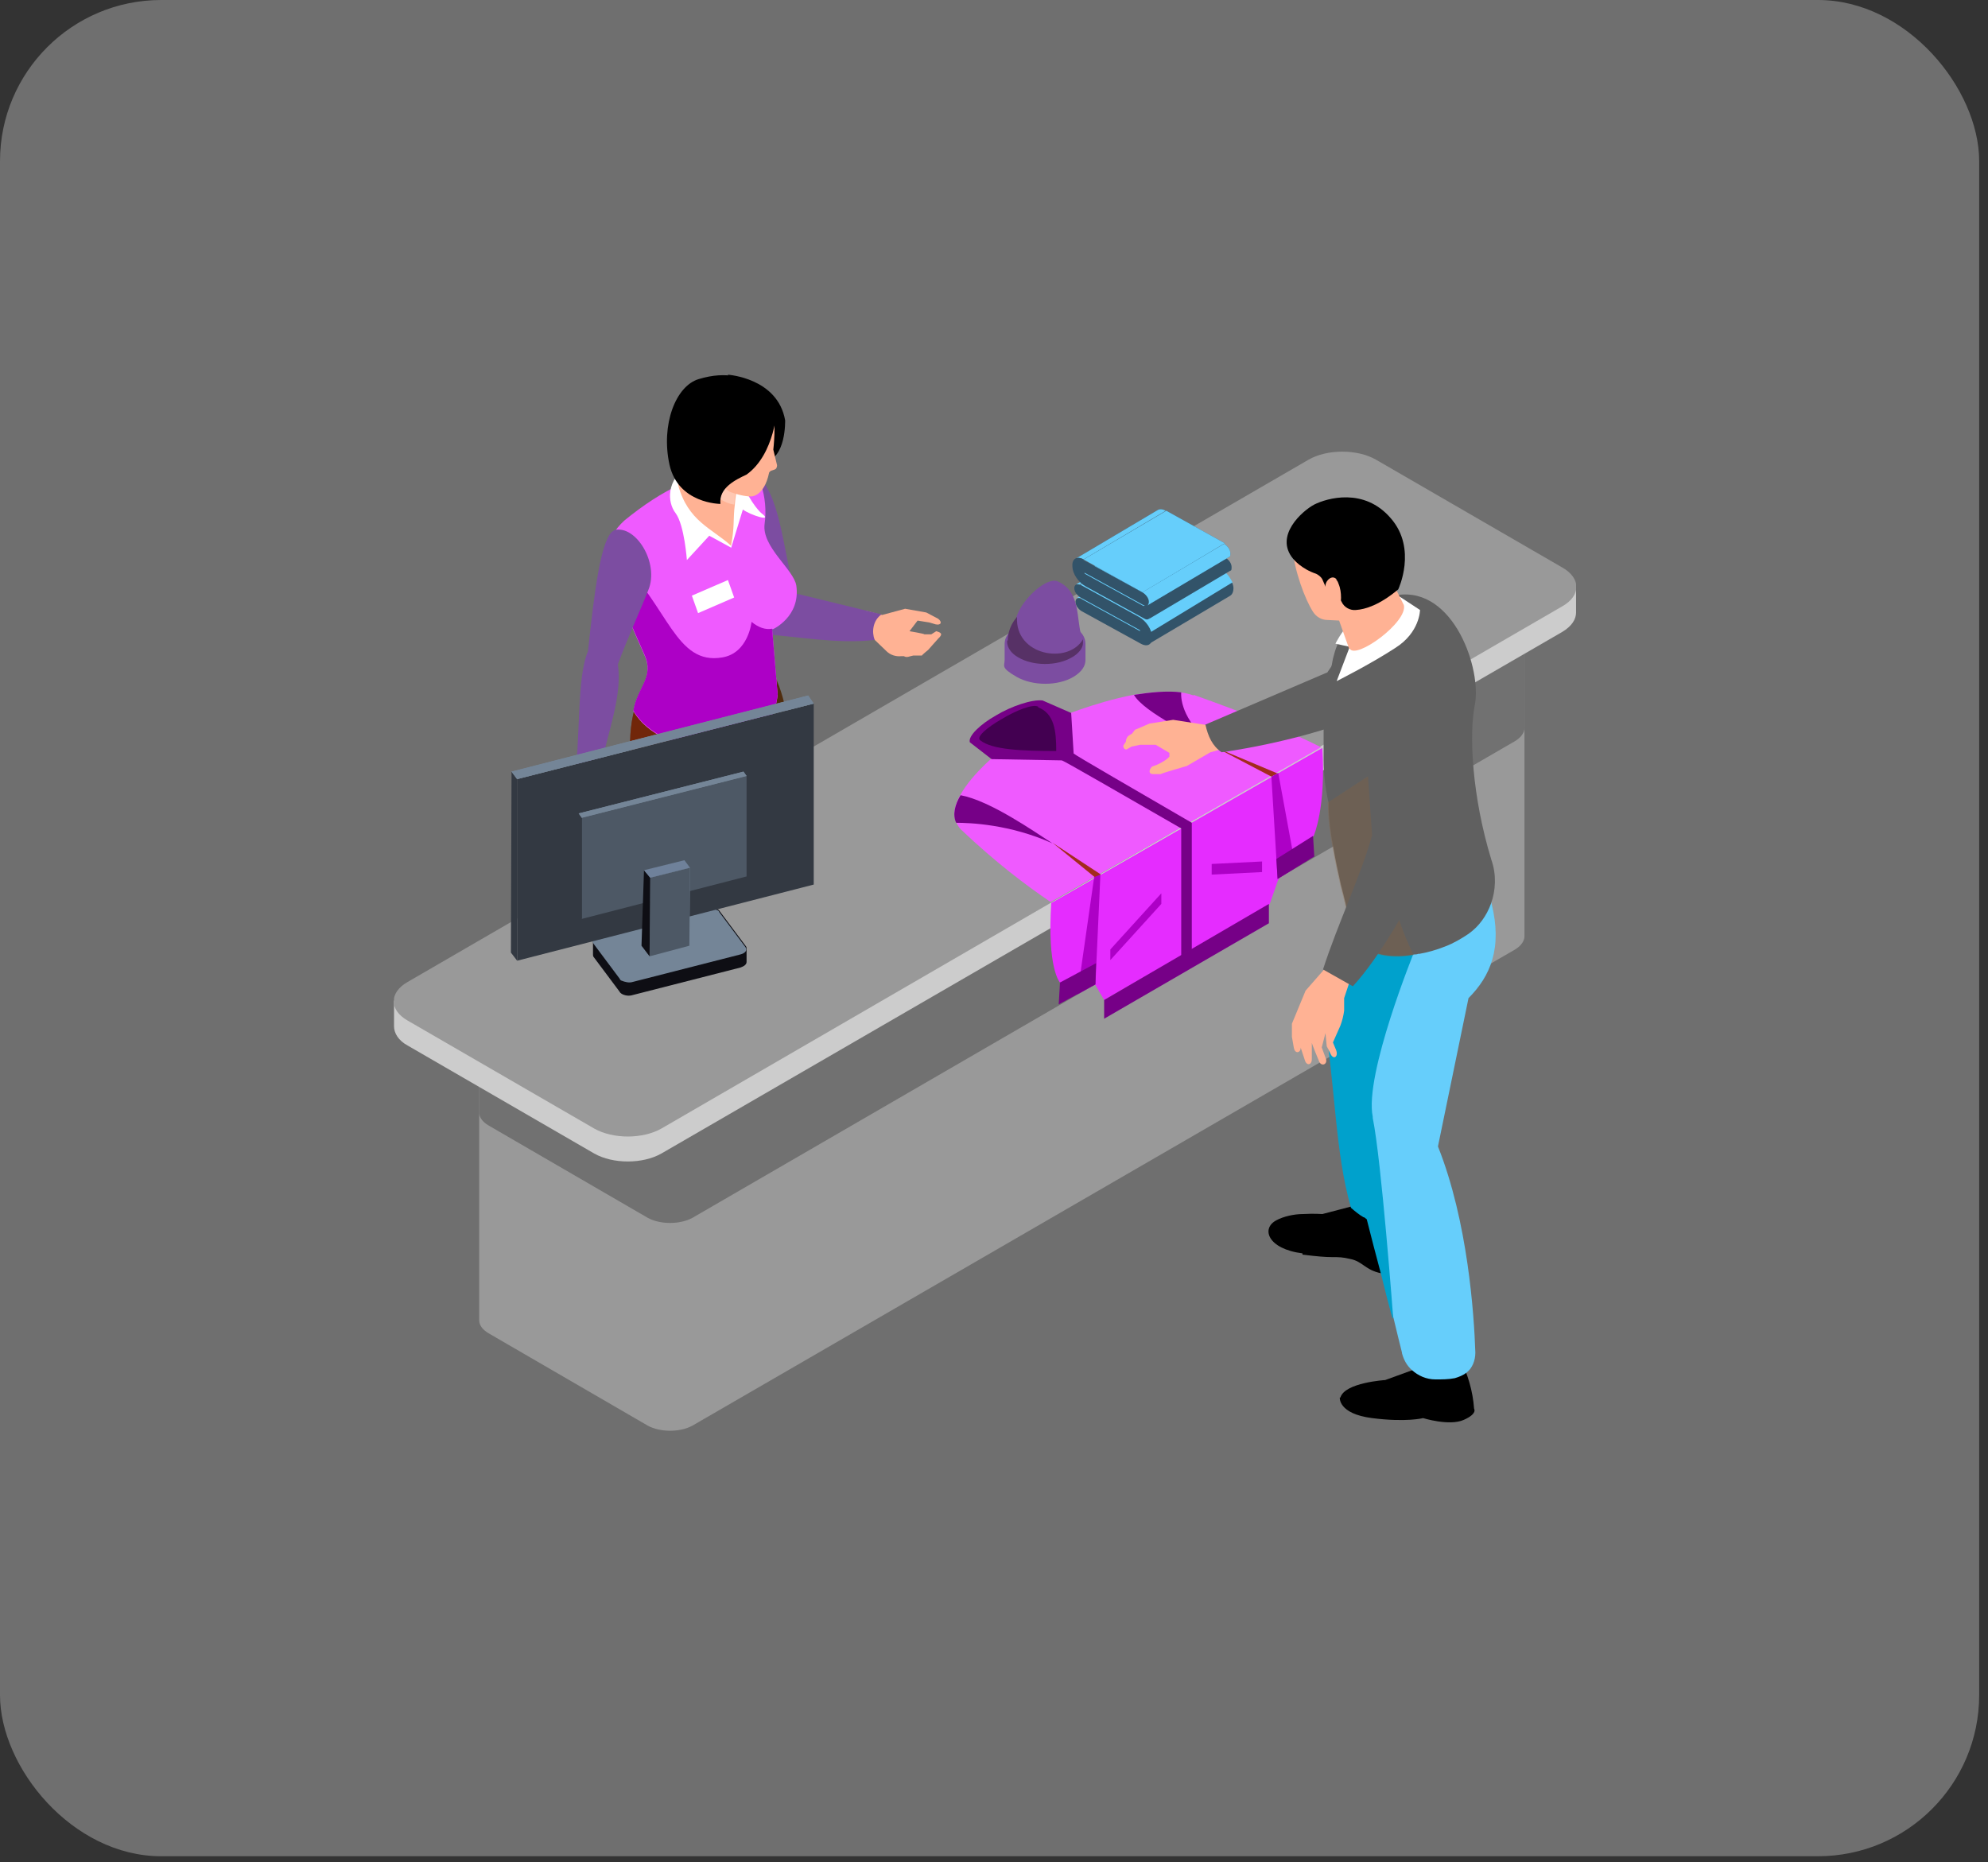 <svg width="111" height="104" viewBox="0 0 111 104" fill="none" xmlns="http://www.w3.org/2000/svg">
<rect x="0" y="0" width="111" height="104" fill="#333333" stroke="none"/>
<rect width="110.507" height="103.663" rx="9" fill="#6F6F6F"/>
<g clip-path="url(#clip0_7_228)">
<path d="M47.553 34.797L48.143 35.216L48.698 35.599L49.497 36.366C49.705 36.575 50.018 36.679 50.33 36.644H50.469C50.643 36.749 50.782 36.644 50.99 36.61H51.476C51.476 36.575 51.823 36.296 51.823 36.296L52.379 35.669C52.691 35.39 52.517 35.32 52.275 35.25L51.997 35.425H51.615C51.615 35.39 50.782 35.25 50.782 35.25L51.233 34.658L51.893 34.763L52.24 34.867C52.552 34.937 52.622 34.728 52.379 34.553L51.719 34.205L50.538 33.996L49.254 34.344L48.316 34.1L47.553 34.797Z" fill="#FFB294"/>
<path d="M42.172 26.468C43.526 27.479 43.699 30.441 44.359 33.124L49.219 34.309C48.733 34.658 48.664 35.285 48.837 35.738C46.754 35.982 44.428 35.529 42.692 35.425C40.158 35.181 43.317 30.511 40.366 29.814L42.172 26.468Z" fill="#7C4DA1"/>
<path d="M41.373 60.237C40.192 59.959 39.22 59.436 38.838 58.599C39.359 55.672 41.338 53.233 43.039 49.678L38.665 49.887C36.755 53.023 37.658 56.996 36.755 58.669C36.234 59.401 35.957 60.133 36.547 60.795L38.248 60.69L39.984 61.666L41.789 61.527C41.963 60.934 42.067 60.377 41.373 60.203V60.237Z" fill="#FFB294"/>
<path d="M36.616 58.948C35.783 59.575 35.818 60.621 36.096 61.422C36.686 62.189 37.866 61.597 38.7 61.771C40.609 62.189 40.644 62.642 41.512 62.572C42.97 62.468 43.907 61.806 43.803 61.318C43.734 60.934 43.074 60.551 42.032 60.237L40.366 59.924C40.644 60.063 40.991 60.168 41.373 60.272C41.928 60.586 41.755 60.969 41.269 61.422C40.748 61.701 40.054 61.492 39.151 61.074L37.241 60.272C36.721 59.993 36.478 59.575 36.616 58.983V58.948Z" fill="#502D0E"/>
<path d="M34.915 64.733C34.811 64.001 34.776 63.339 35.019 62.851C36.304 58.739 34.221 57.136 36.894 52.849C35.714 48.911 36.235 47.343 35.436 41.697C36.339 38.387 42.519 39.258 41.442 40.234C41.72 43.335 40.956 48.876 40.019 52.501C39.186 55.219 37.207 58.983 36.998 62.572C37.484 64.036 37.589 64.977 38.491 65.743L38.04 67.068C38.04 67.068 36.339 66.754 36.304 66.65C36.304 66.545 34.95 64.733 34.95 64.733H34.915Z" fill="#FFB294"/>
<path d="M35.019 62.851C34.464 63.374 34.533 64.35 34.707 65.047C35.019 65.604 35.436 65.953 35.922 66.789L36.373 67.347C37.276 68.009 38.804 68.044 39.325 67.625C39.637 66.998 39.186 66.406 38.075 65.395C38.526 66.197 38.075 66.615 37.033 66.58C36.547 66.51 36.165 65.848 35.575 64.977C35.019 64.071 34.672 63.513 35.019 62.851Z" fill="#502D0E"/>
<path d="M44.116 49.643C43.56 51.212 42.657 52.187 41.477 52.64C40.852 52.884 40.193 52.989 39.429 52.954C38.491 52.954 37.45 52.71 36.304 52.327L35.436 44.381C35.054 42.011 34.985 39.851 36.026 38.282C36.165 38.108 36.304 37.899 36.443 37.76L42.553 36.853C44.289 38.108 44.671 44.276 44.081 49.643H44.116Z" fill="#502D0E"/>
<g style="mix-blend-mode:multiply" opacity="0.5">
<path d="M41.477 52.64L39.429 52.954C38.491 52.954 37.45 52.71 36.304 52.327L35.436 44.381C35.054 42.011 34.985 39.85 36.026 38.282L43.178 39.746C42.172 44.869 36.061 48.423 41.442 52.64H41.477Z" fill="#912005"/>
</g>
<path d="M43.109 35.111L43.421 38.805C42.935 43.196 36.79 42.255 35.367 39.711C35.575 38.422 36.547 37.864 35.992 36.609C35.228 34.902 34.672 33.543 34.672 33.543C34.499 33.09 34.325 32.706 34.221 32.358C33.77 31.034 33.77 30.093 34.846 29.082C36.929 27.374 39.081 26.259 41.442 26.224C42.38 25.911 42.901 27.827 42.692 29.256C42.519 30.546 44.324 31.8 44.463 32.706C44.706 34.449 43.144 35.146 43.144 35.146L43.109 35.111Z" fill="#EF5AFF"/>
<path d="M40.817 30.581L39.602 29.918L38.352 31.277C38.352 31.277 38.214 29.326 37.727 28.664C37.241 28.037 37.207 26.817 38.387 26.015C39.568 25.214 41.303 26.503 41.303 26.503C41.651 27.758 42.38 28.559 42.519 28.664C43.213 29.186 41.894 28.768 41.477 28.455L40.817 30.615V30.581Z" fill="white"/>
<path d="M43.421 38.77C42.935 43.161 36.79 42.22 35.367 39.676C35.575 38.387 36.547 37.829 35.992 36.575C35.228 34.867 34.672 33.508 34.672 33.508C34.499 33.055 34.325 32.672 34.221 32.323C34.29 31.661 34.429 31.103 34.568 31.243C37.311 33.856 37.727 37.167 40.331 36.714C41.789 36.47 41.963 34.728 41.963 34.728C42.345 35.041 42.727 35.181 43.109 35.111L43.421 38.805V38.77Z" fill="#AD00C6"/>
<path d="M41.303 26.364C41.303 26.398 41.303 26.433 41.303 26.503C41.13 27.27 41.06 27.793 41.026 28.211C40.922 29.047 41.026 29.396 40.817 30.476C39.741 29.5 38.422 29.117 37.866 27.096L37.971 24.273L41.165 26.12L41.303 26.329V26.364Z" fill="#FFB294"/>
<g style="mix-blend-mode:multiply">
<path d="M41.269 26.468C41.095 27.235 41.026 27.758 40.991 28.176C39.429 27.967 38.804 25.632 38.838 25.597L41.303 26.468H41.269Z" fill="#FFC8B3"/>
</g>
<path d="M40.644 20.927C40.644 20.927 43.421 21.102 43.838 23.471C43.838 23.471 43.907 25.632 42.657 25.806C41.408 26.015 40.644 20.927 40.644 20.927Z" fill="black"/>
<path d="M39.95 25.562C39.95 25.562 40.054 27.165 40.783 27.479C41.547 27.758 41.963 27.723 41.963 27.723C41.963 27.723 42.657 27.723 42.935 26.433C42.935 26.364 43.005 26.329 43.039 26.294L43.248 26.224C43.352 26.189 43.387 26.085 43.387 25.98L43.178 25.109C43.178 25.109 43.352 23.645 43.144 22.879C42.727 21.555 39.568 20.544 38.422 22.461C37.276 24.377 38.491 25.632 38.491 25.632L39.95 25.562Z" fill="#FFB294"/>
<path d="M43.387 22.774C43.387 22.774 43.282 25.353 41.685 26.503C41.095 26.782 40.123 27.235 40.227 28.141C40.227 28.141 37.866 28.141 37.38 25.946C36.894 23.715 37.727 21.555 39.012 21.171C42.206 20.195 43.387 22.809 43.387 22.809V22.774Z" fill="black"/>
<path d="M32.416 42.952L32.103 43.823L30.784 45.392L30.298 46.472L29.985 47.727C29.916 47.971 30.055 48.145 30.159 48.005L30.02 48.528C29.916 48.911 30.159 48.981 30.298 48.667L31.096 46.995L30.471 48.772C30.367 49.12 30.61 49.19 30.784 48.877L31.686 46.995L31.27 48.528C31.166 48.946 31.374 49.051 31.582 48.667L32.763 46.193L32.832 47.204L32.936 47.727C33.006 48.075 33.318 47.971 33.318 47.587V47.099L33.561 46.263L33.249 44.381L33.179 43.092L32.416 42.952Z" fill="#FFC1A8"/>
<path d="M34.256 29.64C33.561 30.023 33.179 33.055 32.832 36.365C32.173 37.899 32.45 41.244 32.034 43.928C32.45 43.928 32.728 44.241 33.284 44.52C33.527 41.697 34.811 39.293 34.499 37.097C35.054 35.599 35.749 34.1 36.2 32.95C36.825 31.452 35.505 29.291 34.29 29.605L34.256 29.64Z" fill="#7C4DA1"/>
<path d="M40.991 33.368L38.977 34.24L38.63 33.264L40.644 32.393L40.991 33.368Z" fill="white"/>
<path d="M85.118 33.264V52.291C85.118 52.535 84.945 52.814 84.598 53.023L38.665 79.614C37.971 79.997 36.86 79.997 36.165 79.614L27.277 74.456C26.93 74.247 26.756 74.003 26.756 73.724V54.696L27.937 54.522L73.21 28.35C73.904 27.932 75.015 27.932 75.71 28.35L84.459 33.403L85.118 33.264Z" fill="#999999"/>
<g style="mix-blend-mode:multiply" opacity="0.8">
<path d="M85.118 33.159V40.652C85.118 40.896 84.945 41.175 84.598 41.384L38.665 68.009C37.971 68.392 36.86 68.392 36.165 68.009L27.277 62.851C26.93 62.642 26.756 62.398 26.756 62.119V54.627L27.937 54.452L73.21 28.245C73.904 27.827 75.015 27.827 75.71 28.245L84.459 33.299L85.118 33.159Z" fill="#666666"/>
</g>
<path d="M84.598 33.891L38.665 60.516C37.971 60.899 36.86 60.899 36.165 60.516L27.277 55.358C26.583 54.975 26.583 54.313 27.277 53.895L73.21 27.305C73.904 26.921 75.015 26.921 75.71 27.305L84.598 32.462C85.292 32.846 85.292 33.508 84.598 33.926V33.891Z" fill="#686A9A"/>
<path d="M86.993 32.985L76.821 27.096C75.779 26.503 74.113 26.503 73.071 27.096L23.805 55.637L22 55.881V57.31C22 57.693 22.243 58.111 22.764 58.39L33.179 64.419C34.221 65.012 35.887 65.012 36.929 64.419L87.236 35.285C87.757 34.971 88 34.588 88 34.205V32.776L86.993 32.985Z" fill="#CCCCCC"/>
<path d="M87.236 33.856L36.929 63.025C35.888 63.618 34.221 63.618 33.179 63.025L22.764 56.996C21.722 56.404 21.722 55.428 22.764 54.836L73.071 25.667C74.113 25.074 75.779 25.074 76.821 25.667L87.236 31.696C88.278 32.288 88.278 33.264 87.236 33.856Z" fill="#999999"/>
<path d="M41.685 52.989C41.685 52.954 41.685 52.884 41.651 52.849L40.193 50.898C40.193 50.863 40.123 50.828 40.088 50.793C39.915 50.689 39.672 50.654 39.464 50.724L33.457 52.257C33.249 52.327 33.11 52.431 33.11 52.571V53.302C33.11 53.337 33.11 53.407 33.145 53.442L34.603 55.393C34.603 55.428 34.672 55.463 34.707 55.498C34.881 55.602 35.124 55.637 35.332 55.568L41.338 54.034C41.547 53.965 41.685 53.86 41.685 53.721V52.989Z" fill="#0E0E14"/>
<path d="M40.054 50.828C40.088 50.828 40.158 50.898 40.158 50.933L41.616 52.884C41.755 53.058 41.616 53.233 41.338 53.302L35.332 54.836C35.124 54.905 34.881 54.836 34.707 54.766C34.672 54.766 34.603 54.696 34.603 54.661L33.145 52.71C33.006 52.536 33.145 52.361 33.422 52.292L39.429 50.758C39.637 50.689 39.88 50.758 40.054 50.828Z" fill="#748597"/>
<path d="M45.435 39.293V49.399L28.874 53.651V43.51L45.435 39.293Z" fill="#333942"/>
<path d="M28.874 43.51V53.651L28.527 53.198L28.562 43.092L28.874 43.51Z" fill="#333942"/>
<path d="M45.123 38.84L45.435 39.293L28.874 43.51L28.562 43.092L45.123 38.84Z" fill="#748597"/>
<path d="M45.123 38.84L45.435 39.293L28.874 43.51L28.562 43.092L45.123 38.84Z" fill="#748597"/>
<path d="M41.685 43.335V48.946L32.485 51.316V45.67L41.685 43.335Z" fill="#4D5865"/>
<path d="M32.485 45.67V51.316L32.311 51.072V45.426L32.485 45.67Z" fill="#333942"/>
<path d="M41.512 43.092L41.685 43.336L32.485 45.67L32.311 45.426L41.512 43.092Z" fill="#748597"/>
<path d="M41.512 43.092L41.685 43.336L32.485 45.67L32.311 45.426L41.512 43.092Z" fill="#748597"/>
<path d="M38.526 48.458L38.491 52.814L36.269 53.407L36.304 49.016L38.526 48.458Z" fill="#748597"/>
<path d="M38.526 48.458L38.491 52.814L36.269 53.407L36.304 49.016L38.526 48.458Z" fill="#4D5865"/>
<path d="M36.304 49.016L36.269 53.407L35.818 52.814L35.957 48.598L36.304 49.016Z" fill="#0E0E14"/>
<path d="M38.214 48.04L38.526 48.458L36.304 49.016L35.957 48.598L38.214 48.04Z" fill="#6F819A"/>
<path d="M66.648 38.84C66.44 38.77 66.197 38.7 65.919 38.666C65.121 38.561 64.183 38.666 63.281 38.805C61.093 39.223 58.975 40.129 58.975 40.129L55.885 41.907C55.885 41.907 54.323 43.126 53.629 44.381C53.316 44.904 53.177 45.461 53.386 45.914C53.455 46.054 53.525 46.193 53.663 46.332C55.573 48.145 57.274 49.434 58.663 50.375L73.766 41.732C72.099 40.896 69.808 39.92 66.648 38.805V38.84Z" fill="#EF5AFF"/>
<path d="M58.767 47.064L61.163 49.016L61.475 48.842L58.767 47.064Z" fill="#A32B1D"/>
<path d="M67.933 41.767L70.988 43.37L71.335 43.196L67.933 41.767Z" fill="#A32B1D"/>
<path d="M59.947 42.081L59.809 39.816L58.212 39.118C57.621 39.049 56.476 39.432 55.608 39.955C54.74 40.443 54.045 41.105 54.15 41.453L55.365 42.394L59.288 42.464C59.427 42.499 62.621 44.346 65.954 46.263L66.162 46.158L66.266 46.088L66.544 45.949C63.246 44.032 60.052 42.185 59.947 42.081Z" fill="#760087"/>
<path d="M53.629 44.416C53.316 44.938 53.177 45.496 53.386 45.949C54.115 45.949 56.371 46.019 58.767 47.099C57.691 46.402 55.295 44.729 53.663 44.416H53.629Z" fill="#760087"/>
<path d="M67.933 41.767C66.058 40.408 65.919 39.084 65.954 38.666C65.155 38.561 64.218 38.666 63.315 38.805C63.871 39.781 66.718 41.14 67.933 41.767Z" fill="#760087"/>
<path d="M57.968 39.467C57.691 39.293 56.719 39.676 55.92 40.164C55.122 40.617 54.462 41.175 54.74 41.349C55.399 41.872 57.066 41.941 58.975 41.941C58.975 40.826 58.871 39.85 57.968 39.502V39.467Z" fill="#430051"/>
<path d="M58.698 50.41C58.455 54.104 59.184 54.87 59.184 54.87L61.163 55.01L61.649 55.846L70.884 50.514L71.37 49.12L73.349 46.681C73.349 46.681 74.043 45.148 73.835 41.767L58.732 50.41H58.698Z" fill="#E52CFF"/>
<path d="M61.093 48.981L60.156 55.533L61.163 54.975L61.441 48.842L61.093 48.981Z" fill="#AD00C6"/>
<path d="M70.988 43.37L71.335 49.086L72.342 48.458L71.37 43.161L70.988 43.37Z" fill="#AD00C6"/>
<path d="M66.509 45.949L66.197 45.879L65.954 46.054V46.298C65.954 49.817 65.954 53.372 65.954 53.372L66.544 53.023C66.544 53.023 66.544 49.469 66.544 45.949H66.509Z" fill="#760087"/>
<path d="M59.114 56.09L59.184 54.87L61.197 53.79L61.163 54.975L59.114 56.09Z" fill="#760087"/>
<path d="M71.266 47.97L71.335 49.086L73.384 47.831L73.314 46.681L71.266 47.97Z" fill="#760087"/>
<path d="M61.649 56.892L70.849 51.56V50.48L61.649 55.846V56.892Z" fill="#760087"/>
<path d="M61.996 53.616L64.843 50.479V49.887L61.996 53.023V53.616Z" fill="#AD00C6"/>
<path d="M67.655 48.842L70.467 48.702V48.11L67.655 48.249V48.842Z" fill="#AD00C6"/>
<path d="M68.766 40.059L67.516 40.513L65.502 40.199L64.183 40.408L63.454 40.722C63.385 40.722 63.35 40.791 63.315 40.826L63.211 40.966L63.037 41.07C62.933 41.14 62.864 41.279 62.864 41.419L62.725 41.628C62.69 41.767 62.829 41.907 62.933 41.837L63.176 41.697L63.662 41.593H64.53L65.294 42.046V42.255C65.086 42.499 64.6 42.708 64.6 42.708L64.322 42.813C64.148 42.987 64.114 43.231 64.391 43.231H64.808C64.808 43.196 66.266 42.778 66.266 42.778L67.585 42.011L69.113 41.593L68.731 40.025L68.766 40.059Z" fill="#FFB294"/>
<path d="M74.807 78.045C74.807 78.045 74.703 78.951 76.612 79.195C78.522 79.439 79.459 79.195 79.459 79.195C79.459 79.195 80.918 79.648 81.716 79.3C82.515 78.951 82.306 78.672 82.306 78.672C82.237 77.697 81.959 76.721 81.473 75.78L79.286 74.978L78.973 76.477L77.341 77.07C77.341 77.07 75.085 77.209 74.842 78.045H74.807Z" fill="black"/>
<path d="M72.724 70.065C73.557 70.169 74.008 70.204 74.356 70.204C74.772 70.204 74.946 70.204 75.397 70.309C76.092 70.448 76.231 70.936 77.133 71.11C77.203 71.11 77.272 71.11 77.341 71.11C77.446 71.11 77.55 71.11 77.654 71.11V66.963L77.064 66.719L76.508 66.51L75.918 66.266V66.336L75.432 67.381L74.772 67.555L73.835 67.799C73.835 67.799 73.349 67.765 72.759 67.799C72.238 67.799 71.648 67.939 71.266 68.148C70.398 68.601 70.78 69.751 72.724 69.995V70.065Z" fill="black"/>
<path d="M73.87 56.369C74.599 60.969 74.529 64.28 75.432 67.451C75.675 67.66 75.883 67.834 76.126 67.974C76.196 67.974 76.23 68.043 76.3 68.078C76.335 68.078 76.369 68.113 76.439 68.148C76.716 68.287 76.994 68.357 77.272 68.427C77.376 68.427 77.515 68.462 77.619 68.462C78.001 68.462 78.418 68.462 79.702 68.392L79.216 58.983L79.32 56.334L80.64 52.849L81.403 50.828L80.57 50.549L78.557 49.852L77.723 49.573L76.196 49.05L76.022 49.538L75.224 51.664L74.39 53.895L73.87 55.254C73.731 55.602 73.696 55.986 73.765 56.369H73.87Z" fill="#00A1CC"/>
<path d="M80.293 64.036C81.959 68.218 82.306 73.41 82.376 75.536C82.376 75.989 82.202 76.407 81.89 76.651C81.716 76.791 81.473 76.895 81.23 76.965C80.883 77.035 80.501 77.035 80.154 77.035C79.633 77.035 79.181 76.826 78.834 76.512C78.557 76.268 78.383 75.954 78.279 75.571C78.279 75.571 78.279 75.571 78.279 75.536C78.14 74.978 77.966 74.281 77.793 73.55C77.585 72.783 77.376 71.947 77.168 71.11C76.89 70.065 76.612 69.019 76.369 68.043C76.196 67.451 76.057 66.859 75.918 66.371C75.606 65.186 75.397 64.384 75.397 64.384C74.46 60.028 75.675 54.696 76.196 52.884C76.265 52.605 76.335 52.396 76.369 52.291C76.369 52.257 76.369 52.222 76.369 52.222L78.244 51.49L79.737 50.898L80.674 50.514L83.035 49.573C83.139 49.887 83.209 50.166 83.278 50.444C83.903 52.954 83.209 54.522 81.994 55.742L80.293 64.001V64.036Z" fill="#66CEFB"/>
<path d="M76.647 62.433C77.133 64.802 77.793 73.654 77.793 73.654L77.723 73.55C77.515 72.783 77.307 71.947 77.098 71.11C76.821 70.065 76.543 69.019 76.3 68.043C76.126 67.451 75.987 66.859 75.849 66.371C75.536 65.186 75.328 64.384 75.328 64.384C74.39 60.028 75.606 54.696 76.126 52.884C76.196 52.605 76.265 52.396 76.3 52.291L78.973 53.128C78.973 53.128 76.161 60.028 76.647 62.363V62.433Z" fill="#00A1CC"/>
<path d="M67.308 40.478C67.447 41.105 67.69 41.663 68.21 42.011C68.21 42.011 72.238 41.488 75.779 40.094L79.286 35.181L76.647 33.787L74.113 37.55L67.273 40.478H67.308Z" fill="#606060"/>
<path d="M73.904 42.464C73.904 43.266 74.008 44.067 74.182 44.834V44.904C74.182 45.67 74.286 46.472 74.425 47.203C74.564 48.04 74.737 48.807 74.876 49.434C75.085 50.235 75.224 50.793 75.224 50.967C75.224 51.211 75.224 51.42 75.293 51.629C75.432 52.187 75.744 52.605 76.126 52.884C76.925 53.442 78.07 53.476 78.973 53.302C79.043 53.302 79.112 53.302 79.181 53.267H79.251C79.668 53.198 80.188 53.058 80.709 52.849C81.16 52.675 81.577 52.431 81.994 52.152C82.584 51.734 83.001 51.142 83.244 50.479C83.521 49.713 83.556 48.842 83.278 48.04C82.167 44.416 82.028 40.965 82.341 39.397C82.757 37.376 81.16 32.776 78.036 33.229C77.932 33.229 77.793 33.264 77.689 33.299C77.689 33.299 77.619 33.299 77.585 33.299C77.446 33.334 77.307 33.403 77.168 33.438C77.029 33.508 76.925 33.577 76.821 33.682C76.682 33.786 76.543 33.856 76.439 33.961C76.126 34.17 75.849 34.414 75.606 34.658C75.362 34.867 75.189 35.111 75.015 35.355C74.876 35.564 74.772 35.773 74.668 36.017C74.564 36.261 74.495 36.505 74.425 36.784C74.39 36.958 74.356 37.167 74.321 37.341C74.113 38.491 73.974 39.676 73.904 40.791C73.904 41.349 73.904 41.941 73.904 42.499V42.464Z" fill="#606060"/>
<g style="mix-blend-mode:multiply" opacity="0.3">
<path d="M74.147 44.869V44.938C74.147 45.705 74.251 46.507 74.39 47.238C74.529 48.075 74.703 48.841 74.842 49.469C75.05 50.27 75.189 50.828 75.189 51.002C75.189 51.246 75.189 51.455 75.258 51.664C75.397 52.222 75.71 52.64 76.092 52.919C76.89 53.476 78.036 53.511 78.939 53.337C78.626 52.745 78.383 52.117 78.175 51.525C78.036 51.107 77.932 50.688 77.862 50.235C77.828 50.026 77.793 49.817 77.758 49.573C77.515 47.622 77.828 45.531 78.591 43.091C78.73 42.603 78.904 42.115 79.077 41.593L74.113 44.834L74.147 44.869Z" fill="#8C6239"/>
</g>
<path d="M78.175 33.334L79.286 34.065C79.286 34.065 79.286 35.32 77.897 36.191C76.508 37.097 74.633 38.038 74.633 38.038L75.362 36.121L74.564 35.947C74.564 35.947 75.744 33.438 78.175 33.334Z" fill="white"/>
<path d="M75.328 36.226L74.46 33.787L77.654 32.323L78.383 33.787C78.626 34.728 75.71 36.853 75.362 36.226H75.328Z" fill="#FFB294"/>
<path d="M75.536 34.693L74.113 34.623C73.8 34.623 73.488 34.449 73.314 34.17C72.863 33.473 72.273 31.87 72.168 30.65C72.03 28.768 73.939 27.897 75.189 27.967C76.474 28.071 77.758 28.768 78.14 30.337C78.522 31.905 77.619 33.403 77.619 33.403L75.501 34.658L75.536 34.693Z" fill="#FFB294"/>
<path d="M72.238 31.243C72.238 31.243 72.654 31.765 73.488 32.044C73.627 32.114 73.765 32.218 73.835 32.358L74.078 32.915L74.737 33.299L74.911 33.612C75.05 33.926 75.397 34.1 75.71 34.065C76.23 34.031 77.029 33.787 78.07 32.915C78.07 32.915 79.147 30.65 77.654 28.942C76.161 27.2 74.078 27.827 73.383 28.176C72.724 28.524 71.127 29.918 72.203 31.208L72.238 31.243Z" fill="black"/>
<path d="M74.599 32.358C74.668 32.427 74.703 32.497 74.738 32.602C74.842 32.846 74.876 33.124 74.876 33.368C74.876 33.473 74.876 33.577 74.807 33.682C74.738 33.786 74.668 33.856 74.564 33.856C74.425 33.856 74.321 33.717 74.286 33.577C74.182 33.333 73.974 32.95 74.008 32.671C74.043 32.392 74.39 32.079 74.633 32.358H74.599Z" fill="#FFB294"/>
<path d="M74.842 52.535C74.772 52.535 73.904 54.173 73.904 54.173L72.897 55.324L72.134 57.17V57.902L72.238 58.495C72.307 58.913 72.654 58.774 72.62 58.495L72.863 59.227C72.967 59.54 73.245 59.471 73.245 59.157V58.216C73.21 58.216 73.661 59.296 73.661 59.296C73.8 59.575 74.113 59.436 74.043 59.157L73.8 58.495L74.008 57.693L74.078 58.425L74.321 58.913C74.495 59.192 74.738 58.983 74.599 58.634L74.425 58.216L74.842 57.275C74.946 56.996 75.015 56.717 75.05 56.439V55.742L75.328 54.905L75.536 53.128L74.842 52.466V52.535Z" fill="#FFB294"/>
<path d="M76.231 41.209L76.612 46.646C75.953 48.981 74.703 51.56 73.87 54.139L75.536 55.08C77.099 53.372 78.591 50.654 80.084 47.796L80.223 41.209C80.466 37.097 76.161 38.212 76.231 41.175V41.209Z" fill="#606060"/>
<path d="M64.704 30.685L60.121 33.403C60.19 33.403 60.26 33.403 60.329 33.403L64.912 30.685C64.808 30.65 64.739 30.615 64.704 30.685Z" fill="#66CEFB"/>
<path d="M64.669 29.918L60.086 32.637C60.156 32.637 60.225 32.637 60.294 32.637L64.877 29.918C64.773 29.884 64.704 29.849 64.669 29.918Z" fill="#66CEFB"/>
<path d="M63.627 35.285L68.245 32.532L64.947 30.72L60.329 33.438L63.627 35.285Z" fill="#66CEFB"/>
<path d="M63.593 34.484L68.176 31.765L64.912 29.919L60.295 32.672L63.593 34.484Z" fill="#66CEFB"/>
<path d="M63.593 34.484L68.176 31.765C68.453 31.94 68.696 32.253 68.835 32.567L64.252 35.355C64.148 35.006 63.87 34.658 63.593 34.484Z" fill="#66CEFB"/>
<path d="M64.287 35.599C64.287 35.529 64.287 35.425 64.218 35.32L68.8 32.532C68.835 32.636 68.87 32.741 68.87 32.846C68.87 33.055 68.8 33.194 68.696 33.264L64.114 35.982C64.218 35.912 64.287 35.773 64.287 35.564V35.599Z" fill="#325369"/>
<path d="M60.294 32.672C60.121 32.567 59.982 32.672 59.982 32.846C59.982 33.055 60.156 33.264 60.329 33.369L63.627 35.181C63.627 35.181 63.662 35.216 63.662 35.25L60.364 33.438C60.19 33.334 60.051 33.438 60.051 33.612C60.051 33.822 60.225 34.031 60.399 34.135L63.697 35.947C64.079 36.157 64.357 35.982 64.322 35.564C64.322 35.146 63.975 34.658 63.593 34.449L60.294 32.637V32.672Z" fill="#325369"/>
<path d="M65.12 29.221L60.538 31.94C60.538 31.94 60.538 31.974 60.572 32.009L65.155 29.291C65.155 29.291 65.12 29.256 65.12 29.221Z" fill="#66CEFB"/>
<path d="M64.634 28.489L60.051 31.208C60.156 31.138 60.329 31.138 60.503 31.243L65.086 28.524C64.912 28.42 64.739 28.42 64.634 28.489Z" fill="#376C8F"/>
<path d="M64.634 28.489L60.051 31.208C60.156 31.138 60.329 31.138 60.503 31.243L65.086 28.524C64.912 28.42 64.739 28.42 64.634 28.489Z" fill="#66CEFB"/>
<path d="M63.836 33.856L68.453 31.138L65.155 29.291L60.538 32.044L63.836 33.856Z" fill="#66CEFB"/>
<path d="M64.114 34.588L68.696 31.87C68.766 31.87 68.766 31.765 68.766 31.661C68.766 31.452 68.592 31.242 68.419 31.138L63.836 33.856C64.009 33.961 64.148 34.205 64.183 34.379C64.183 34.483 64.183 34.553 64.114 34.588Z" fill="#325369"/>
<path d="M63.801 33.09L68.384 30.337L65.12 28.524L60.503 31.243L63.801 33.09Z" fill="#376C8F"/>
<path d="M63.801 33.09L68.384 30.337L65.12 28.524L60.503 31.243L63.801 33.09Z" fill="#66CEFB"/>
<path d="M64.044 33.821L68.627 31.103C68.696 31.103 68.696 30.999 68.696 30.894C68.696 30.685 68.523 30.476 68.349 30.371L63.766 33.09C63.94 33.194 64.079 33.438 64.114 33.612C64.114 33.717 64.114 33.787 64.044 33.821Z" fill="#376C8F"/>
<path d="M64.044 33.821L68.627 31.103C68.696 31.103 68.696 30.999 68.696 30.894C68.696 30.685 68.523 30.476 68.349 30.371L63.766 33.09C63.94 33.194 64.079 33.438 64.114 33.612C64.114 33.717 64.114 33.787 64.044 33.821Z" fill="#66CEFB"/>
<path d="M60.503 31.243C60.121 31.034 59.843 31.208 59.878 31.626C59.878 32.044 60.225 32.532 60.607 32.741L63.905 34.553C64.079 34.658 64.218 34.553 64.218 34.379C64.218 34.17 64.044 33.961 63.871 33.856L60.572 32.044C60.572 32.044 60.538 32.009 60.538 31.974L63.836 33.787C64.009 33.891 64.148 33.787 64.148 33.612C64.148 33.403 63.975 33.194 63.801 33.09L60.503 31.277V31.243Z" fill="#325369"/>
<path d="M56.753 35.007C57.621 34.484 59.045 34.484 59.947 35.007C60.399 35.251 60.607 35.599 60.607 35.947V36.854C60.607 37.202 60.399 37.516 59.947 37.794C59.079 38.317 57.656 38.317 56.753 37.794C55.851 37.272 56.094 37.202 56.094 36.854V35.947C56.094 35.599 56.302 35.285 56.753 35.007Z" fill="#7C4DA1"/>
<path d="M56.857 35.738C56.753 35.459 56.718 34.832 56.753 34.449C57.1 33.403 58.455 32.218 59.045 32.462C60.399 33.055 60.051 34.588 60.433 35.703C59.704 36.888 57.656 36.888 56.857 35.738Z" fill="#7C4DA1"/>
<path d="M56.267 35.773C56.267 35.285 56.476 34.797 56.788 34.449C56.649 36.61 59.635 37.132 60.468 35.704C60.468 35.704 60.468 35.738 60.468 35.773C60.468 35.773 60.468 35.808 60.468 35.843C60.468 35.878 60.468 35.878 60.468 35.913C60.468 36.191 60.225 36.505 59.843 36.714C59.01 37.202 57.691 37.202 56.858 36.714C56.476 36.505 56.267 36.191 56.233 35.913C56.233 35.913 56.233 35.878 56.233 35.843C56.233 35.808 56.233 35.808 56.233 35.773H56.267Z" fill="#573166"/>
</g>
<defs>
<clipPath id="clip0_7_228">
<rect width="66" height="59" fill="white" transform="translate(22 20.927)"/>
</clipPath>
</defs>
</svg>
